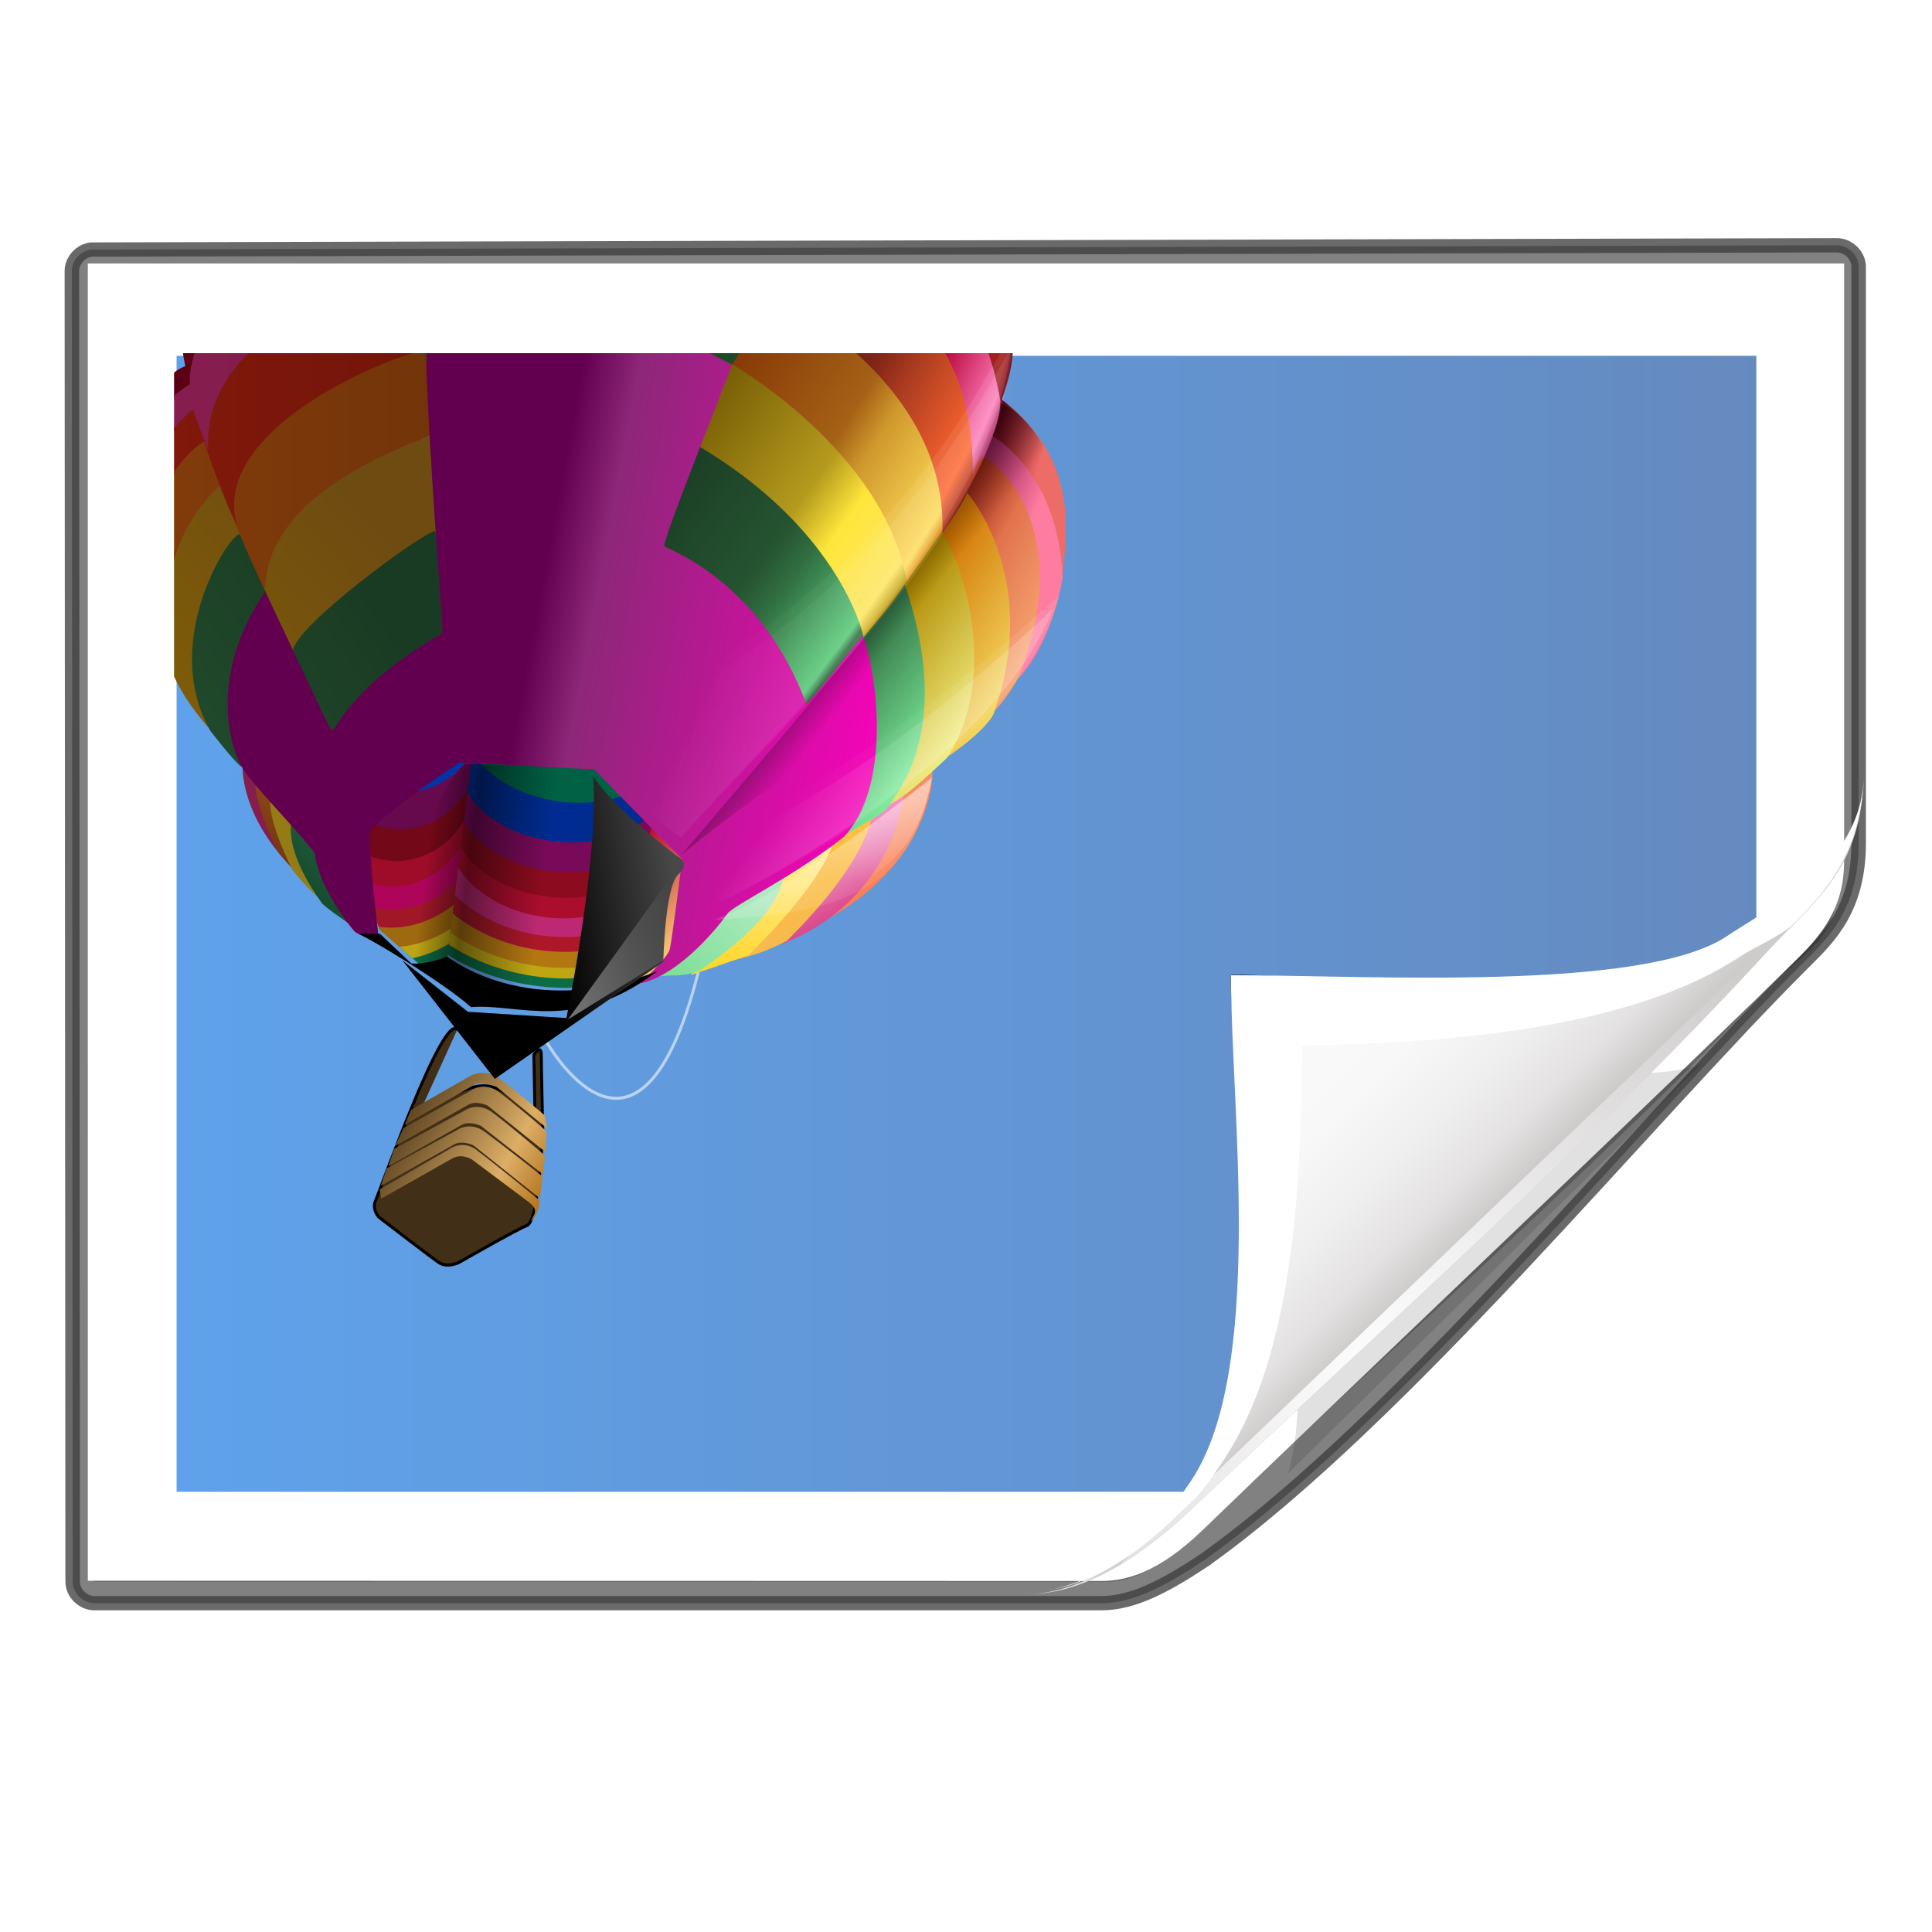 <?xml version="1.0" encoding="UTF-8" standalone="no"?>
<!-- Created with Inkscape (http://www.inkscape.org/) -->

<svg
   xmlns:dc="http://purl.org/dc/elements/1.1/"
   xmlns:cc="http://creativecommons.org/ns#"
   xmlns:rdf="http://www.w3.org/1999/02/22-rdf-syntax-ns#"
   xmlns:svg="http://www.w3.org/2000/svg"
   xmlns="http://www.w3.org/2000/svg"
   xmlns:xlink="http://www.w3.org/1999/xlink"
   xmlns:sodipodi="http://sodipodi.sourceforge.net/DTD/sodipodi-0.dtd"
   xmlns:inkscape="http://www.inkscape.org/namespaces/inkscape"
   width="128"
   height="128"
   id="svg2606"
   sodipodi:version="0.32"
   inkscape:version="0.48.0 r9654"
   version="1.0"
   sodipodi:docname="application-x-egon.svgz"
   inkscape:output_extension="org.inkscape.output.svgz.inkscape"
   inkscape:export-filename="/home/pinheiro/pics/oxygen-icons/scalable/mimetypes/small/22x22/application-x-egon.png"
   inkscape:export-xdpi="61.875"
   inkscape:export-ydpi="61.875">
  <defs
     id="defs2608">
    <linearGradient
       id="linearGradient4067">
      <stop
         style="stop-color:#5fa2eb;stop-opacity:1;"
         offset="0"
         id="stop4069" />
      <stop
         style="stop-color:#658abf;stop-opacity:1"
         offset="1"
         id="stop4071" />
    </linearGradient>
    <linearGradient
       id="linearGradient6131">
      <stop
         id="stop6133"
         offset="0"
         style="stop-color:#fcfcfc;stop-opacity:1" />
      <stop
         style="stop-color:#f8f8f8;stop-opacity:1"
         offset="0.523"
         id="stop6135" />
      <stop
         id="stop6141"
         offset="0.775"
         style="stop-color:#f0efef;stop-opacity:1;" />
      <stop
         id="stop6139"
         offset="0.901"
         style="stop-color:#e3e1e1;stop-opacity:1;" />
      <stop
         id="stop6137"
         offset="1"
         style="stop-color:#cecbcb;stop-opacity:1" />
    </linearGradient>
    <linearGradient
       inkscape:collect="always"
       xlink:href="#linearGradient6131"
       id="linearGradient3893"
       gradientUnits="userSpaceOnUse"
       gradientTransform="matrix(1.012,0,0,1.012,-0.896,-0.987)"
       x1="86.738"
       y1="93.621"
       x2="95.46"
       y2="102.344" />
    <radialGradient
       inkscape:collect="always"
       xlink:href="#linearGradient3913-5"
       id="radialGradient3919-5"
       cx="90.75"
       cy="110.253"
       fx="90.75"
       fy="110.253"
       r="18.75"
       gradientTransform="matrix(1.307,0,0,1.307,-27.836,-33.818)"
       gradientUnits="userSpaceOnUse" />
    <linearGradient
       inkscape:collect="always"
       id="linearGradient3913-5">
      <stop
         style="stop-color:#ffffff;stop-opacity:1;"
         offset="0"
         id="stop3915-4" />
      <stop
         style="stop-color:#ffffff;stop-opacity:0;"
         offset="1"
         id="stop3917-7" />
    </linearGradient>
    <clipPath
       clipPathUnits="userSpaceOnUse"
       id="clipPath3889-6">
      <path
         sodipodi:nodetypes="cscscssc"
         inkscape:connector-curvature="0"
         id="path3891-5"
         d="m 112,82.503 c 0,4.465 -2.797,6.41 -5.28,8.094 -5.109,3.465 -14.435,3.816 -20.216,3.897 -0.081,5.781 -0.338,15.014 -3.803,20.122 -1.684,2.482 -5.291,5.387 -8.201,5.387 2.318,0 4.743,-1.335 7.584,-4.085 9.142,-8.849 17.367,-16.135 25.673,-25.298 C 109.676,88.504 112,86.979 112,82.503 z"
         style="fill:url(#linearGradient3893);fill-opacity:1;stroke:none" />
    </clipPath>
    <filter
       color-interpolation-filters="sRGB"
       inkscape:collect="always"
       id="filter3909-6">
      <feGaussianBlur
         inkscape:collect="always"
         stdDeviation="0.43"
         id="feGaussianBlur3911-9" />
    </filter>
    <linearGradient
       inkscape:collect="always"
       xlink:href="#linearGradient3897-7"
       id="linearGradient3895-3"
       gradientUnits="userSpaceOnUse"
       gradientTransform="matrix(1.494,0,0,1.47,-43.245,-70.114)"
       x1="83.513"
       y1="90.397"
       x2="95.182"
       y2="102.066" />
    <linearGradient
       id="linearGradient3897-7">
      <stop
         style="stop-color:#fcfcfc;stop-opacity:1"
         offset="0"
         id="stop3899-4" />
      <stop
         id="stop3901-5"
         offset="0.523"
         style="stop-color:#f8f8f8;stop-opacity:1" />
      <stop
         style="stop-color:#f0efef;stop-opacity:1;"
         offset="0.723"
         id="stop3903-2" />
      <stop
         style="stop-color:#e3e1e1;stop-opacity:1;"
         offset="0.89"
         id="stop3905-5" />
      <stop
         style="stop-color:#cecbcb;stop-opacity:1"
         offset="1"
         id="stop3907-4" />
    </linearGradient>
    <clipPath
       clipPathUnits="userSpaceOnUse"
       id="clipPath6093-7">
      <path
         inkscape:connector-curvature="0"
         sodipodi:nodetypes="cccssccc"
         id="path6095-4"
         d="m 17,8 0.783,110 57.5,0 c 1.675,0 3.119,0.181 4.9,-1.6 C 88.981,107.602 99.94,96.548 107.199,89.224 109.64,86.761 110,84.753 110,82.5 L 110,8 z"
         style="fill:#ffffff;fill-opacity:1" />
    </clipPath>
    <filter
       color-interpolation-filters="sRGB"
       inkscape:collect="always"
       id="filter6118-4"
       x="-0.113"
       width="1.225"
       y="-0.121"
       height="1.241">
      <feGaussianBlur
         inkscape:collect="always"
         stdDeviation="2.386"
         id="feGaussianBlur6120-3" />
    </filter>
    <filter
       color-interpolation-filters="sRGB"
       inkscape:collect="always"
       id="filter6171-8"
       x="-0.479"
       width="1.957"
       y="-0.513"
       height="2.026">
      <feGaussianBlur
         inkscape:collect="always"
         stdDeviation="10.141"
         id="feGaussianBlur6173-8" />
    </filter>
    <linearGradient
       id="linearGradient4518-3">
      <stop
         style="stop-color:#eeecec;stop-opacity:1"
         offset="0"
         id="stop4520-1" />
      <stop
         id="stop5969-4"
         offset="0.4"
         style="stop-color:#f4f4f4;stop-opacity:1" />
      <stop
         style="stop-color:#f6f5f5;stop-opacity:1"
         offset="1"
         id="stop4522-9" />
    </linearGradient>
    <filter
       inkscape:collect="always"
       id="filter4111">
      <feGaussianBlur
         inkscape:collect="always"
         stdDeviation="1.562"
         id="feGaussianBlur4113" />
    </filter>
    <filter
       inkscape:collect="always"
       id="filter4123">
      <feGaussianBlur
         inkscape:collect="always"
         stdDeviation="2.028"
         id="feGaussianBlur4125" />
    </filter>
    <clipPath
       clipPathUnits="userSpaceOnUse"
       id="clipPath4759">
      <rect
         style="opacity:0.377;fill:#ffffff;fill-opacity:1;stroke:none"
         id="rect4761"
         width="72"
         height="53"
         x="12"
         y="25" />
    </clipPath>
    <filter
       color-interpolation-filters="sRGB"
       inkscape:collect="always"
       id="filter4753">
      <feGaussianBlur
         inkscape:collect="always"
         stdDeviation="0.631"
         id="feGaussianBlur4755" />
    </filter>
    <filter
       color-interpolation-filters="sRGB"
       inkscape:collect="always"
       id="filter5080">
      <feGaussianBlur
         inkscape:collect="always"
         stdDeviation="1.704"
         id="feGaussianBlur5082" />
    </filter>
    <linearGradient
       inkscape:collect="always"
       xlink:href="#linearGradient6001"
       id="linearGradient4675"
       gradientUnits="userSpaceOnUse"
       gradientTransform="matrix(0.41,0,0,0.433,-28.253,27.952)"
       x1="121.406"
       y1="177.056"
       x2="177.181"
       y2="177.056" />
    <linearGradient
       inkscape:collect="always"
       id="linearGradient6001">
      <stop
         style="stop-color:#000000;stop-opacity:1;"
         offset="0"
         id="stop6003" />
      <stop
         style="stop-color:#000000;stop-opacity:0;"
         offset="1"
         id="stop6005" />
    </linearGradient>
    <linearGradient
       id="linearGradient2823">
      <stop
         id="stop2825"
         offset="0"
         style="stop-color:#4d3719;stop-opacity:1;" />
      <stop
         id="stop2866"
         offset="0.7"
         style="stop-color:#ddae66;stop-opacity:1;" />
      <stop
         id="stop2827"
         offset="1"
         style="stop-color:#b2731c;stop-opacity:1;" />
    </linearGradient>
    <linearGradient
       id="linearGradient3450">
      <stop
         id="stop3452"
         offset="0"
         style="stop-color:#4d3719;stop-opacity:1;" />
      <stop
         id="stop3454"
         offset="0.7"
         style="stop-color:#ddae66;stop-opacity:1;" />
      <stop
         id="stop3456"
         offset="1"
         style="stop-color:#b2731c;stop-opacity:1;" />
    </linearGradient>
    <linearGradient
       id="linearGradient3459">
      <stop
         id="stop3461"
         offset="0"
         style="stop-color:#4d3719;stop-opacity:1;" />
      <stop
         id="stop3463"
         offset="0.7"
         style="stop-color:#ddae66;stop-opacity:1;" />
      <stop
         id="stop3465"
         offset="1"
         style="stop-color:#b2731c;stop-opacity:1;" />
    </linearGradient>
    <linearGradient
       id="linearGradient3468">
      <stop
         id="stop3470"
         offset="0"
         style="stop-color:#4d3719;stop-opacity:1;" />
      <stop
         id="stop3472"
         offset="0.7"
         style="stop-color:#ddae66;stop-opacity:1;" />
      <stop
         id="stop3474"
         offset="1"
         style="stop-color:#b2731c;stop-opacity:1;" />
    </linearGradient>
    <linearGradient
       id="linearGradient3477">
      <stop
         id="stop3479"
         offset="0"
         style="stop-color:#4d3719;stop-opacity:1;" />
      <stop
         id="stop3481"
         offset="0.7"
         style="stop-color:#ddae66;stop-opacity:1;" />
      <stop
         id="stop3483"
         offset="1"
         style="stop-color:#b2731c;stop-opacity:1;" />
    </linearGradient>
    <linearGradient
       id="linearGradient2713">
      <stop
         style="stop-color:#b20033;stop-opacity:1;"
         offset="0"
         id="stop2715" />
      <stop
         style="stop-color:#ffe77c;stop-opacity:1;"
         offset="1"
         id="stop2721" />
    </linearGradient>
    <linearGradient
       id="linearGradient2785">
      <stop
         id="stop2787"
         offset="0"
         style="stop-color:#000000;stop-opacity:0;" />
      <stop
         id="stop2793"
         offset="0.36"
         style="stop-color:#000000;stop-opacity:0.498;" />
      <stop
         id="stop2789"
         offset="1"
         style="stop-color:#000000;stop-opacity:0;" />
    </linearGradient>
    <linearGradient
       id="linearGradient2469">
      <stop
         style="stop-color:#f6754e;stop-opacity:1;"
         offset="0"
         id="stop2471" />
      <stop
         style="stop-color:#ffa879;stop-opacity:1;"
         offset="1"
         id="stop2473" />
    </linearGradient>
    <linearGradient
       id="linearGradient2463">
      <stop
         style="stop-color:#fda5cf;stop-opacity:1;"
         offset="0"
         id="stop2465" />
      <stop
         style="stop-color:#ce2c79;stop-opacity:1;"
         offset="1"
         id="stop2467" />
    </linearGradient>
    <linearGradient
       id="linearGradient2453">
      <stop
         style="stop-color:#f6b94e;stop-opacity:1;"
         offset="0"
         id="stop2455" />
      <stop
         style="stop-color:#ffc340;stop-opacity:1;"
         offset="1"
         id="stop2457" />
    </linearGradient>
    <linearGradient
       id="linearGradient2447">
      <stop
         style="stop-color:#ffd625;stop-opacity:1;"
         offset="0"
         id="stop2449" />
      <stop
         style="stop-color:#fff0ab;stop-opacity:1;"
         offset="1"
         id="stop2451" />
    </linearGradient>
    <linearGradient
       id="linearGradient2441">
      <stop
         style="stop-color:#b0e9c0;stop-opacity:1;"
         offset="0"
         id="stop2443" />
      <stop
         style="stop-color:#75df92;stop-opacity:1;"
         offset="1"
         id="stop2445" />
    </linearGradient>
    <linearGradient
       id="linearGradient4273">
      <stop
         style="stop-color:#590012;stop-opacity:1;"
         offset="0"
         id="stop4275" />
      <stop
         style="stop-color:#a3211f;stop-opacity:1;"
         offset="0.93"
         id="stop4466" />
      <stop
         style="stop-color:#650014;stop-opacity:1;"
         offset="0.94"
         id="stop4468" />
      <stop
         style="stop-color:#ee6c68;stop-opacity:1;"
         offset="1"
         id="stop4277" />
    </linearGradient>
    <linearGradient
       id="linearGradient4368">
      <stop
         style="stop-color:#8a1e51;stop-opacity:1;"
         offset="0"
         id="stop4370" />
      <stop
         style="stop-color:#7e1b4a;stop-opacity:1;"
         offset="1"
         id="stop4372" />
    </linearGradient>
    <linearGradient
       id="linearGradient4321">
      <stop
         style="stop-color:#b20033;stop-opacity:1;"
         offset="0"
         id="stop4323" />
      <stop
         style="stop-color:#ff7cba;stop-opacity:1;"
         offset="0.46"
         id="stop4337" />
      <stop
         style="stop-color:#9c225b;stop-opacity:1;"
         offset="0.55"
         id="stop4339" />
      <stop
         style="stop-color:#ff7ca1;stop-opacity:1;"
         offset="1"
         id="stop4325" />
    </linearGradient>
    <linearGradient
       id="linearGradient4382">
      <stop
         style="stop-color:#7e5c08;stop-opacity:1;"
         offset="0"
         id="stop4384" />
      <stop
         style="stop-color:#6e4b11;stop-opacity:1;"
         offset="1"
         id="stop4386" />
    </linearGradient>
    <linearGradient
       id="linearGradient4360">
      <stop
         style="stop-color:#83190b;stop-opacity:1;"
         offset="0"
         id="stop4362" />
      <stop
         style="stop-color:#721509;stop-opacity:1;"
         offset="1"
         id="stop4364" />
    </linearGradient>
    <linearGradient
       id="linearGradient4392">
      <stop
         style="stop-color:#214b2c;stop-opacity:1;"
         offset="0"
         id="stop4394" />
      <stop
         style="stop-color:#1a3b23;stop-opacity:1;"
         offset="1"
         id="stop4396" />
    </linearGradient>
    <linearGradient
       id="linearGradient4352">
      <stop
         style="stop-color:#833c0b;stop-opacity:1;"
         offset="0"
         id="stop4354" />
      <stop
         style="stop-color:#723409;stop-opacity:1;"
         offset="1"
         id="stop4356" />
    </linearGradient>
    <linearGradient
       id="linearGradient4402">
      <stop
         style="stop-color:#540d0d;stop-opacity:1;"
         offset="0"
         id="stop4404" />
      <stop
         style="stop-color:#7e2316;stop-opacity:1;"
         offset="0.35"
         id="stop4462" />
      <stop
         style="stop-color:#a93a1f;stop-opacity:1;"
         offset="0.43"
         id="stop4460" />
      <stop
         style="stop-color:#ff6731;stop-opacity:1;"
         offset="0.62"
         id="stop4410" />
      <stop
         style="stop-color:#9f2819;stop-opacity:1;"
         offset="0.66"
         id="stop4412" />
      <stop
         style="stop-color:#e1734d;stop-opacity:1;"
         offset="0.77"
         id="stop4436" />
      <stop
         style="stop-color:#ffb47c;stop-opacity:1;"
         offset="1"
         id="stop4406" />
    </linearGradient>
    <linearGradient
       id="linearGradient4440">
      <stop
         style="stop-color:#7c2b00;stop-opacity:1;"
         offset="0"
         id="stop4442" />
      <stop
         style="stop-color:#a56116;stop-opacity:1;"
         offset="0.353"
         id="stop4458" />
      <stop
         style="stop-color:#cf982c;stop-opacity:1;"
         offset="0.425"
         id="stop4456" />
      <stop
         style="stop-color:#ffdb59;stop-opacity:1;"
         offset="0.61"
         id="stop4452" />
      <stop
         style="stop-color:#d07100;stop-opacity:1;"
         offset="0.64"
         id="stop4448" />
      <stop
         style="stop-color:#fff77c;stop-opacity:1;"
         offset="1"
         id="stop4444" />
    </linearGradient>
    <linearGradient
       id="linearGradient4472">
      <stop
         style="stop-color:#6a5000;stop-opacity:1;"
         offset="0"
         id="stop4474" />
      <stop
         style="stop-color:#b49b1d;stop-opacity:1;"
         offset="0.365"
         id="stop4486" />
      <stop
         style="stop-color:#ffe63b;stop-opacity:1;"
         offset="0.47"
         id="stop4484" />
      <stop
         style="stop-color:#fde55f;stop-opacity:1;"
         offset="0.62"
         id="stop4480" />
      <stop
         style="stop-color:#af8800;stop-opacity:1;"
         offset="0.66"
         id="stop4482" />
      <stop
         style="stop-color:#fcff96;stop-opacity:1;"
         offset="1"
         id="stop4476" />
    </linearGradient>
    <linearGradient
       id="linearGradient4498">
      <stop
         style="stop-color:#1a3b23;stop-opacity:1;"
         offset="0"
         id="stop4500" />
      <stop
         style="stop-color:#255431;stop-opacity:1;"
         offset="0.34"
         id="stop4510" />
      <stop
         style="stop-color:#306d40;stop-opacity:1;"
         offset="0.42"
         id="stop4508" />
      <stop
         style="stop-color:#58c977;stop-opacity:1;"
         offset="0.62"
         id="stop4506" />
      <stop
         style="stop-color:#2f6a3f;stop-opacity:1;"
         offset="0.64"
         id="stop4504" />
      <stop
         style="stop-color:#86ffa7;stop-opacity:1;"
         offset="1"
         id="stop4502" />
    </linearGradient>
    <linearGradient
       id="linearGradient2307">
      <stop
         style="stop-color:#8a1e51;stop-opacity:1;"
         offset="0"
         id="stop2309" />
      <stop
         style="stop-color:#7e1b4a;stop-opacity:1;"
         offset="1"
         id="stop2311" />
    </linearGradient>
    <linearGradient
       id="linearGradient2330">
      <stop
         style="stop-color:#54250d;stop-opacity:1;"
         offset="0"
         id="stop2332" />
      <stop
         style="stop-color:#9f4f19;stop-opacity:1;"
         offset="1"
         id="stop2344" />
    </linearGradient>
    <linearGradient
       id="linearGradient2367">
      <stop
         style="stop-color:#957d16;stop-opacity:1;"
         offset="0"
         id="stop2369" />
      <stop
         style="stop-color:#927b16;stop-opacity:1;"
         offset="1"
         id="stop2371" />
    </linearGradient>
    <linearGradient
       id="linearGradient2373">
      <stop
         style="stop-color:#083e20;stop-opacity:1;"
         offset="0"
         id="stop2375" />
      <stop
         style="stop-color:#245e3e;stop-opacity:1;"
         offset="1"
         id="stop2377" />
    </linearGradient>
    <linearGradient
       id="linearGradient4516">
      <stop
         style="stop-color:#62004f;stop-opacity:1;"
         offset="0"
         id="stop4518" />
      <stop
         id="stop7294"
         offset="0.146"
         style="stop-color:#8d2778;stop-opacity:1;" />
      <stop
         style="stop-color:#ff00bf;stop-opacity:1;"
         offset="1"
         id="stop4520-5" />
    </linearGradient>
    <linearGradient
       inkscape:collect="always"
       id="linearGradient4255">
      <stop
         style="stop-color:#000000;stop-opacity:1;"
         offset="0"
         id="stop4257" />
      <stop
         style="stop-color:#000000;stop-opacity:0;"
         offset="1"
         id="stop4259" />
    </linearGradient>
    <linearGradient
       id="linearGradient4526">
      <stop
         style="stop-color:#ffffff;stop-opacity:0.699;"
         offset="0"
         id="stop4528" />
      <stop
         style="stop-color:#ffffff;stop-opacity:0;"
         offset="1"
         id="stop4530" />
    </linearGradient>
    <linearGradient
       id="linearGradient3689">
      <stop
         style="stop-color:#ffffff;stop-opacity:0.699;"
         offset="0"
         id="stop3691" />
      <stop
         style="stop-color:#ffffff;stop-opacity:0;"
         offset="1"
         id="stop3693" />
    </linearGradient>
    <linearGradient
       id="linearGradient3700">
      <stop
         style="stop-color:#ffffff;stop-opacity:0.699;"
         offset="0"
         id="stop3702" />
      <stop
         style="stop-color:#ffffff;stop-opacity:0;"
         offset="1"
         id="stop3704" />
    </linearGradient>
    <linearGradient
       id="linearGradient2797">
      <stop
         id="stop2799"
         offset="0"
         style="stop-color:#000000;stop-opacity:1;" />
      <stop
         id="stop2801"
         offset="1"
         style="stop-color:#484848;stop-opacity:1;" />
    </linearGradient>
    <linearGradient
       id="linearGradient3723">
      <stop
         style="stop-color:#ffffff;stop-opacity:0.699;"
         offset="0"
         id="stop3725" />
      <stop
         style="stop-color:#ffffff;stop-opacity:0;"
         offset="1"
         id="stop3727" />
    </linearGradient>
    <linearGradient
       id="linearGradient3734">
      <stop
         style="stop-color:#ffffff;stop-opacity:0.699;"
         offset="0"
         id="stop3736" />
      <stop
         style="stop-color:#ffffff;stop-opacity:0;"
         offset="1"
         id="stop3738" />
    </linearGradient>
    <linearGradient
       id="linearGradient3745">
      <stop
         style="stop-color:#ffffff;stop-opacity:0.699;"
         offset="0"
         id="stop3747" />
      <stop
         style="stop-color:#ffffff;stop-opacity:0;"
         offset="1"
         id="stop3749" />
    </linearGradient>
    <linearGradient
       id="linearGradient3756">
      <stop
         style="stop-color:#ffffff;stop-opacity:0.699;"
         offset="0"
         id="stop3758" />
      <stop
         style="stop-color:#ffffff;stop-opacity:0;"
         offset="1"
         id="stop3760" />
    </linearGradient>
    <clipPath
       clipPathUnits="userSpaceOnUse"
       id="clipPath4304">
      <path
         sodipodi:nodetypes="ccsssccscccc"
         inkscape:connector-curvature="0"
         id="path4307"
         d="M 12,26.5 C 12,26.16 12.235,26 12.5,26 L 117,26 c 0.822,0 1,0.179 1,1 l 0,35.113 c 0,0.053 0.023,0.81 0.031,1.5 -0.04,1.778 -0.754,3.132 -1.593,4.356 C 116.147,69.021 91.139,92.693 81.949,101.815 80.576,103.177 78.001,104 77.053,104 L 12.5,104 c -0.323,0 -0.5,-0.163 -0.5,-0.5 z"
         style="fill:url(#linearGradient4309);fill-opacity:1" />
    </clipPath>
    <linearGradient
       inkscape:collect="always"
       xlink:href="#linearGradient2823"
       id="linearGradient3746"
       gradientUnits="userSpaceOnUse"
       gradientTransform="scale(1.122,0.892)"
       x1="229.561"
       y1="692.338"
       x2="276.193"
       y2="715.247" />
    <linearGradient
       inkscape:collect="always"
       xlink:href="#linearGradient2823"
       id="linearGradient3748"
       gradientUnits="userSpaceOnUse"
       gradientTransform="scale(1.122,0.892)"
       x1="229.561"
       y1="692.338"
       x2="276.193"
       y2="715.247" />
    <linearGradient
       inkscape:collect="always"
       xlink:href="#linearGradient2823"
       id="linearGradient3750"
       gradientUnits="userSpaceOnUse"
       gradientTransform="scale(1.122,0.892)"
       x1="229.561"
       y1="692.338"
       x2="276.193"
       y2="715.247" />
    <linearGradient
       inkscape:collect="always"
       xlink:href="#linearGradient2823"
       id="linearGradient3752"
       gradientUnits="userSpaceOnUse"
       gradientTransform="scale(1.122,0.892)"
       x1="229.561"
       y1="692.338"
       x2="276.193"
       y2="715.247" />
    <linearGradient
       inkscape:collect="always"
       xlink:href="#linearGradient2823"
       id="linearGradient3754"
       gradientUnits="userSpaceOnUse"
       gradientTransform="scale(1.122,0.892)"
       x1="229.561"
       y1="692.338"
       x2="276.193"
       y2="715.247" />
    <linearGradient
       inkscape:collect="always"
       xlink:href="#linearGradient6001"
       id="linearGradient3757"
       gradientUnits="userSpaceOnUse"
       gradientTransform="matrix(0.41,0,0,0.433,-28.253,27.952)"
       x1="121.406"
       y1="177.056"
       x2="177.181"
       y2="177.056" />
    <linearGradient
       inkscape:collect="always"
       xlink:href="#linearGradient2713"
       id="linearGradient3759"
       gradientUnits="userSpaceOnUse"
       gradientTransform="scale(0.626,1.598)"
       x1="542.852"
       y1="330.59"
       x2="554.732"
       y2="359.371" />
    <linearGradient
       inkscape:collect="always"
       xlink:href="#linearGradient2785"
       id="linearGradient3761"
       gradientUnits="userSpaceOnUse"
       gradientTransform="matrix(0.454,0,0,0.489,57.577,-173.424)"
       x1="277.573"
       y1="521.611"
       x2="316.569"
       y2="527.435" />
    <linearGradient
       inkscape:collect="always"
       xlink:href="#linearGradient2469"
       id="linearGradient3763"
       gradientUnits="userSpaceOnUse"
       gradientTransform="matrix(0.853,0,0,1.173,-12.281,22.44)"
       x1="257.995"
       y1="431.381"
       x2="274.716"
       y2="420.003" />
    <linearGradient
       inkscape:collect="always"
       xlink:href="#linearGradient2463"
       id="linearGradient3765"
       gradientUnits="userSpaceOnUse"
       gradientTransform="scale(0.853,1.173)"
       x1="258.13"
       y1="442.669"
       x2="247.025"
       y2="456.033" />
    <linearGradient
       inkscape:collect="always"
       xlink:href="#linearGradient2453"
       id="linearGradient3767"
       gradientUnits="userSpaceOnUse"
       gradientTransform="scale(0.853,1.173)"
       x1="262.957"
       y1="463.824"
       x2="271.316"
       y2="446.717" />
    <linearGradient
       inkscape:collect="always"
       xlink:href="#linearGradient2447"
       id="linearGradient3769"
       gradientUnits="userSpaceOnUse"
       gradientTransform="scale(0.853,1.173)"
       x1="269.879"
       y1="468.316"
       x2="274.636"
       y2="450.72" />
    <linearGradient
       inkscape:collect="always"
       xlink:href="#linearGradient2441"
       id="linearGradient3771"
       gradientUnits="userSpaceOnUse"
       gradientTransform="scale(0.853,1.173)"
       x1="273.209"
       y1="455.331"
       x2="276.428"
       y2="474.11" />
    <linearGradient
       inkscape:collect="always"
       xlink:href="#linearGradient4273"
       id="linearGradient3773"
       gradientUnits="userSpaceOnUse"
       gradientTransform="matrix(0.812,0,0,0.273,55.779,-173.643)"
       x1="105.414"
       y1="673.699"
       x2="274.533"
       y2="691.371" />
    <linearGradient
       inkscape:collect="always"
       xlink:href="#linearGradient4368"
       id="linearGradient3775"
       gradientUnits="userSpaceOnUse"
       gradientTransform="matrix(0.441,0,0,0.503,55.779,-173.643)"
       x1="185.727"
       y1="378.454"
       x2="266.983"
       y2="378.454" />
    <linearGradient
       inkscape:collect="always"
       xlink:href="#linearGradient4321"
       id="linearGradient3777"
       gradientUnits="userSpaceOnUse"
       gradientTransform="matrix(0.311,0,0,0.714,55.779,-173.643)"
       x1="683.1"
       y1="231.876"
       x2="720.634"
       y2="271.915" />
    <linearGradient
       inkscape:collect="always"
       xlink:href="#linearGradient4382"
       id="linearGradient3779"
       gradientUnits="userSpaceOnUse"
       gradientTransform="matrix(0.485,0,0,0.458,55.827,-173.616)"
       x1="185.365"
       y1="498.744"
       x2="246.535"
       y2="442.276" />
    <linearGradient
       inkscape:collect="always"
       xlink:href="#linearGradient4360"
       id="linearGradient3781"
       gradientUnits="userSpaceOnUse"
       gradientTransform="matrix(0.466,0,0,0.476,55.779,-173.643)"
       x1="177.64"
       y1="411.452"
       x2="275.485"
       y2="411.452" />
    <linearGradient
       inkscape:collect="always"
       xlink:href="#linearGradient4392"
       id="linearGradient3783"
       gradientUnits="userSpaceOnUse"
       gradientTransform="matrix(0.534,0,0,0.415,55.827,-173.616)"
       x1="170.544"
       y1="569.892"
       x2="233.747"
       y2="533.101" />
    <linearGradient
       inkscape:collect="always"
       xlink:href="#linearGradient4352"
       id="linearGradient3785"
       gradientUnits="userSpaceOnUse"
       gradientTransform="matrix(0.477,0,0,0.466,55.779,-173.643)"
       x1="178.402"
       y1="433.927"
       x2="274.363"
       y2="433.927" />
    <linearGradient
       inkscape:collect="always"
       xlink:href="#linearGradient4402"
       id="linearGradient3787"
       gradientUnits="userSpaceOnUse"
       gradientTransform="matrix(0.4,0,0,0.554,55.741,-173.714)"
       x1="438.624"
       y1="302.29"
       x2="560.685"
       y2="400.819" />
    <linearGradient
       inkscape:collect="always"
       xlink:href="#linearGradient4440"
       id="linearGradient3789"
       gradientUnits="userSpaceOnUse"
       gradientTransform="matrix(0.396,0,0,0.561,55.961,-173.47)"
       x1="426.255"
       y1="315.437"
       x2="542.826"
       y2="426.811" />
    <linearGradient
       inkscape:collect="always"
       xlink:href="#linearGradient4472"
       id="linearGradient3791"
       gradientUnits="userSpaceOnUse"
       gradientTransform="matrix(0.41,0,0,0.541,55.779,-173.643)"
       x1="407.202"
       y1="340.132"
       x2="509.365"
       y2="443.406" />
    <linearGradient
       inkscape:collect="always"
       xlink:href="#linearGradient4498"
       id="linearGradient3793"
       gradientUnits="userSpaceOnUse"
       gradientTransform="matrix(0.402,0,0,0.552,55.779,-173.643)"
       x1="410.687"
       y1="351.945"
       x2="496.011"
       y2="446.425" />
    <linearGradient
       inkscape:collect="always"
       xlink:href="#linearGradient2307"
       id="linearGradient3795"
       gradientUnits="userSpaceOnUse"
       gradientTransform="scale(0.853,1.173)"
       x1="249.71"
       y1="470.676"
       x2="285.551"
       y2="455.346" />
    <linearGradient
       inkscape:collect="always"
       xlink:href="#linearGradient2330"
       id="linearGradient3797"
       gradientUnits="userSpaceOnUse"
       gradientTransform="matrix(0.853,0,0,1.173,-4.611,-5.495)"
       x1="249.71"
       y1="470.676"
       x2="268.705"
       y2="444.599" />
    <linearGradient
       inkscape:collect="always"
       xlink:href="#linearGradient2367"
       id="linearGradient3799"
       gradientUnits="userSpaceOnUse"
       gradientTransform="scale(0.853,1.173)"
       x1="249.71"
       y1="470.676"
       x2="268.705"
       y2="444.599" />
    <linearGradient
       inkscape:collect="always"
       xlink:href="#linearGradient2373"
       id="linearGradient3801"
       gradientUnits="userSpaceOnUse"
       gradientTransform="matrix(0.853,0,0,1.173,-0.505,0.253)"
       x1="249.71"
       y1="470.676"
       x2="268.705"
       y2="444.599" />
    <linearGradient
       inkscape:collect="always"
       xlink:href="#linearGradient4516"
       id="linearGradient3803"
       gradientUnits="userSpaceOnUse"
       gradientTransform="matrix(0.48,0,0,0.462,55.779,-173.643)"
       x1="299.428"
       y1="480.611"
       x2="419.731"
       y2="503.821" />
    <linearGradient
       inkscape:collect="always"
       xlink:href="#linearGradient4255"
       id="linearGradient3805"
       gradientUnits="userSpaceOnUse"
       gradientTransform="matrix(0.448,0,0,0.496,55.779,-173.643)"
       x1="390.908"
       y1="442.951"
       x2="419.73"
       y2="470.119" />
    <linearGradient
       inkscape:collect="always"
       xlink:href="#linearGradient4526"
       id="linearGradient3807"
       gradientUnits="userSpaceOnUse"
       gradientTransform="matrix(0.545,0,0,0.407,55.779,-173.643)"
       x1="388.855"
       y1="581.208"
       x2="355.657"
       y2="561.592" />
    <linearGradient
       inkscape:collect="always"
       xlink:href="#linearGradient4526"
       id="linearGradient3809"
       gradientUnits="userSpaceOnUse"
       gradientTransform="matrix(0.545,0,0,0.407,55.779,-173.643)"
       x1="391.996"
       y1="490.368"
       x2="343.765"
       y2="472.658" />
    <linearGradient
       inkscape:collect="always"
       xlink:href="#linearGradient4526"
       id="linearGradient3811"
       gradientUnits="userSpaceOnUse"
       gradientTransform="matrix(0.617,0,0,0.36,55.779,-173.643)"
       x1="306.288"
       y1="672.462"
       x2="333.499"
       y2="707.75" />
    <linearGradient
       inkscape:collect="always"
       xlink:href="#linearGradient2797"
       id="linearGradient3813"
       gradientUnits="userSpaceOnUse"
       gradientTransform="matrix(0.47,0,0,0.472,55.779,-173.643)"
       x1="313.857"
       y1="561.112"
       x2="355.786"
       y2="553.297" />
    <linearGradient
       inkscape:collect="always"
       xlink:href="#linearGradient4526"
       id="linearGradient3815"
       gradientUnits="userSpaceOnUse"
       gradientTransform="matrix(0.415,0,0,0.535,55.779,-173.643)"
       x1="336.976"
       y1="514.064"
       x2="402.901"
       y2="491.134" />
    <linearGradient
       inkscape:collect="always"
       xlink:href="#linearGradient4526"
       id="linearGradient3817"
       gradientUnits="userSpaceOnUse"
       gradientTransform="matrix(0.545,0,0,0.407,55.779,-173.643)"
       x1="391.996"
       y1="490.368"
       x2="343.765"
       y2="472.658" />
    <linearGradient
       inkscape:collect="always"
       xlink:href="#linearGradient4526"
       id="linearGradient3819"
       gradientUnits="userSpaceOnUse"
       gradientTransform="matrix(0.545,0,0,0.407,55.779,-173.643)"
       x1="388.855"
       y1="581.208"
       x2="355.657"
       y2="561.592" />
    <linearGradient
       inkscape:collect="always"
       xlink:href="#linearGradient4526"
       id="linearGradient3821"
       gradientUnits="userSpaceOnUse"
       gradientTransform="matrix(0.617,0,0,0.36,55.779,-173.643)"
       x1="322.535"
       y1="671.365"
       x2="305.546"
       y2="703.106" />
    <linearGradient
       inkscape:collect="always"
       xlink:href="#linearGradient4067"
       id="linearGradient4073"
       x1="8"
       y1="178"
       x2="120"
       y2="178"
       gradientUnits="userSpaceOnUse"
       gradientTransform="matrix(0.948,0,0,0.896,4.114,-98.288)" />
  </defs>
  <sodipodi:namedview
     id="base"
     pagecolor="#ffffff"
     bordercolor="#666666"
     borderopacity="1.0"
     inkscape:pageopacity="0.0"
     inkscape:pageshadow="2"
     inkscape:zoom="2.0000001"
     inkscape:cx="115.3042"
     inkscape:cy="31.09855"
     inkscape:document-units="px"
     inkscape:current-layer="layer1"
     width="128px"
     height="128px"
     showgrid="true"
     inkscape:grid-points="true"
     showguides="true"
     inkscape:guide-bbox="true"
     inkscape:window-width="1224"
     inkscape:window-height="757"
     inkscape:window-x="0"
     inkscape:window-y="383"
     inkscape:snap-global="true"
     inkscape:window-maximized="0"
     inkscape:snap-page="true"
     inkscape:snap-bbox="true">
    <inkscape:grid
       id="GridFromPre046Settings"
       type="xygrid"
       originx="0px"
       originy="0px"
       spacingx="5.818px"
       spacingy="5.818px"
       color="#0000ff"
       empcolor="#0000ff"
       opacity="0.2"
       empopacity="0.4"
       empspacing="2"
       visible="true"
       enabled="true"
       snapvisiblegridlinesonly="true" />
    <sodipodi:guide
       orientation="1,0"
       position="-68,29.326"
       id="guide4564" />
    <sodipodi:guide
       orientation="1,0"
       position="-121.622,135.057"
       id="guide3859" />
    <sodipodi:guide
       orientation="0,1"
       position="38.582,-74.688"
       id="guide4360" />
  </sodipodi:namedview>
  <g
     inkscape:label="Livello 1"
     inkscape:groupmode="layer"
     id="layer1">
    <path
       style="opacity:0.456;fill:#000000;fill-opacity:1;filter:url(#filter4123)"
       d="m 4,16 0,92 69.851,0 c 2.116,0 4.529,-1.772 7,-4.25 0.712,-0.714 1.441,-1.394 2.156,-2.094 0.416,-0.406 0.832,-0.814 1.25,-1.219 7.774,-7.41 26.983,-25.223 34.219,-33.2 0.421,-0.421 0.812,-0.811 1.156,-1.188 1.464,-1.498 4.098,-2.838 4.33,-5.862 L 124,59.456 124,16 z"
       id="path5990"
       inkscape:connector-curvature="0"
       sodipodi:nodetypes="ccsssccccccc"
       transform="matrix(0.962,0,0,0.947,2.409,2.519)" />
    <path
       transform="matrix(0.962,0,0,0.947,2.409,2.519)"
       style="fill:#000000;fill-opacity:0.847;stroke:#000000;stroke-opacity:1;filter:url(#filter4111);opacity:0.765"
       d="m 3.791,14.798 c -0.733,0.074 -1.35,0.763 -1.344,1.5 L 2.5,108 c -0.003,0.786 0.714,1.503 1.5,1.5 l 69.344,0 c 2.176,0 4.397,-1.182 7.219,-3.094 0.011,-0.01 0.021,-0.021 0.031,-0.031 13.467,-9.809 30.084,-30.542 41.219,-41.812 1.698,-1.698 3.688,-3.727 3.688,-8.25 L 125.5,16 c 0.003,-0.786 -0.714,-1.503 -1.5,-1.5 L 3.947,14.798 c -0.052,-0.003 -0.104,-0.003 -0.156,0 z"
       id="path4061"
       inkscape:connector-curvature="0"
       sodipodi:nodetypes="ccccscccscccc" />
    <path
       style="fill:#ffffff;fill-opacity:1"
       d="m 5.818,17.456 0,87.272 67.159,0.018 c 1.612,0 3.767,-0.534 6.737,-3.408 8.536,-8.259 32.593,-31.095 39.578,-38.028 2.349,-2.331 2.888,-4.232 2.888,-6.365 l 0,-39.489 z"
       id="path34"
       sodipodi:nodetypes="cccssccc"
       inkscape:connector-curvature="0" />
    <path
       style="fill:url(#linearGradient4073);fill-opacity:1;stroke:none"
       d="m 11.699,23.571 104.663,0 0,40.065 -36.488,35.201 -68.175,0 z"
       id="rect4057"
       inkscape:connector-curvature="0"
       sodipodi:nodetypes="cccccc" />
    <path
       style="fill:#000000"
       d=""
       id="path2197" />
    <g
       id="g3675"
       transform="matrix(1.164,0,0,1.164,2.211,-7.64)">
      <g
         transform="matrix(1.055,0,0,1.057,-4.657,0.236)"
         clip-path="url(#clipPath4759)"
         style="filter:url(#filter4753)"
         id="g4677">
        <path
           inkscape:connector-curvature="0"
           style="fill:none;stroke:#000000;stroke-width:0.436px;stroke-linecap:butt;stroke-linejoin:miter;stroke-opacity:1;filter:url(#filter5080)"
           d="m 187.223,104.206 c 0,0 0,-1.974 0,0 z"
           id="path4180"
           transform="matrix(0.358,0,0,0.383,-40.291,22.491)" />
        <path
           inkscape:connector-curvature="0"
           style="fill:#422f17;fill-opacity:1;fill-rule:evenodd;stroke:#000000;stroke-width:0.436px;stroke-linecap:butt;stroke-linejoin:miter;stroke-opacity:1;filter:url(#filter5080)"
           d="m 183.201,113.075 c 10.171,-4.972 10.43,-4.547 17.263,0.618 l -0.169,-8.478 c 0.056,-0.11 1.123,-1.535 1.123,0 0,1.535 0.225,10.525 0.225,10.525 0,0 -0.506,12.444 -2.303,13.431 -1.348,0.439 -10.28,5.208 -10.28,5.208 0,0 -1.798,0.877 -3.146,0 -1.348,-0.877 -8.988,-6.359 -8.988,-6.359 0,0 -1.123,-1.096 -0.449,-2.412 0.674,-1.316 10.066,-26.285 12.29,-23.959"
           id="path4182"
           sodipodi:nodetypes="ccccccccccz"
           transform="matrix(0.358,0,0,0.383,-40.291,22.491)" />
        <g
           id="g4184"
           style="fill:url(#linearGradient3757);fill-opacity:1;filter:url(#filter5080)"
           transform="matrix(0.171,0,0,0.178,-20.22,-44.186)">
          <path
             inkscape:connector-curvature="0"
             style="fill:url(#linearGradient3746);fill-rule:evenodd;stroke:none"
             d="m 263.195,617.631 18.85,-10.368 c 0,0 4.477,-2.356 9.189,0.943 4.713,3.299 14.138,11.074 14.138,11.074 l 0.825,4.006 -16.112,-12.695 c -1,-0.167 -3.701,-1.649 -6.626,-0.735 -2.592,1.414 -22.258,12.322 -22.258,12.322 l 1.994,-4.546 z"
             id="path4186"
             sodipodi:nodetypes="ccccccccc" />
          <path
             inkscape:connector-curvature="0"
             style="fill:url(#linearGradient3748);fill-rule:evenodd;stroke:none"
             d="m 260.85,623.114 21.316,-11.379 c 0,0 4.006,-2.828 8.718,0.471 4.713,3.299 16.023,12.488 15.08,12.017 l -0.264,6.213 -18.35,-14.109 c 0,0 -3.534,-1.649 -6.126,-0.236 -2.592,1.414 -23.091,12.488 -23.091,12.488 l 2.718,-5.465 z"
             id="path4188"
             sodipodi:nodetypes="ccccccccc" />
          <path
             inkscape:connector-curvature="0"
             style="fill:url(#linearGradient3750);fill-rule:evenodd;stroke:none"
             d="m 257.896,629.407 22.149,-11.546 c 0,0 4.006,-2.828 8.718,0.471 4.713,3.299 17.595,13.666 16.652,13.195 l -0.491,5.693 -19.695,-14.767 c 0,0 -3.534,-1.649 -6.126,-0.236 -2.592,1.414 -23.091,12.488 -23.091,12.488 l 1.885,-5.299 z"
             id="path4190"
             sodipodi:nodetypes="ccccccccc" />
          <path
             inkscape:connector-curvature="0"
             style="fill:url(#linearGradient3752);fill-rule:evenodd;stroke:none"
             d="m 255.54,635.298 22.149,-11.546 c 0,0 4.006,-2.828 8.718,0.471 4.713,3.299 19.273,14.158 18.33,13.687 l -0.894,6.457 -20.971,-16.023 c 0,0 -3.534,-1.649 -6.126,-0.236 -2.592,1.414 -23.091,12.488 -23.091,12.488 l 1.885,-5.299 z"
             id="path4192"
             sodipodi:nodetypes="ccccccccc" />
          <path
             inkscape:connector-curvature="0"
             style="fill:url(#linearGradient3754);fill-rule:evenodd;stroke:none"
             d="m 253.298,641.665 22.149,-12.253 c 0,0 4.477,-3.189 9.189,0.943 4.713,3.299 19.086,14.609 19.086,14.609 0.079,2.356 -1.021,4.83 -2.592,6.362 0.314,-1.806 2.985,-2.906 -0.707,-5.773 l -18.103,-12.98 c -1,-0.5 -3.534,-1.649 -6.126,-0.236 -2.592,1.414 -22.424,12.155 -22.424,12.155 l -0.471,-2.828 z"
             id="path4194"
             sodipodi:nodetypes="cccccccccc" />
        </g>
        <path
           inkscape:connector-curvature="0"
           style="fill:none;stroke:#ffffff;stroke-width:0.436px;stroke-linecap:butt;stroke-linejoin:miter;stroke-opacity:0.559;filter:url(#filter5080)"
           d="m 202.055,103.144 c 0,0 13.981,23.723 23.037,-9.613"
           id="path4196"
           sodipodi:nodetypes="cc"
           transform="matrix(0.358,0,0,0.383,-40.291,22.491)" />
        <g
           style="filter:url(#filter5080)"
           id="g4198"
           transform="matrix(0.171,0,0,0.178,-20.315,-44.068)">
          <path
             inkscape:connector-curvature="0"
             style="fill:url(#linearGradient3759);fill-opacity:1;fill-rule:evenodd;stroke:none"
             d="m 338.224,521.2 c 0,0 38.987,43.986 -4.998,56.982 -3.332,1 4.998,-56.982 4.998,-56.982 z"
             id="path4200"
             sodipodi:nodetypes="ccc" />
          <path
             inkscape:connector-curvature="0"
             style="fill:#0b6c46;fill-opacity:1;fill-rule:evenodd;stroke:none"
             d="m 275.075,560.946 0.142,9.054 c 8.061,4.86 17.887,8.296 28.749,9.552 10.854,1.255 21.218,0.148 30.171,-2.738 l -0.142,-9.054 c -8.057,-4.853 -49.962,-9.706 -58.92,-6.814 z"
             id="path4202"
             sodipodi:nodetypes="cccccc" />
          <path
             inkscape:connector-curvature="0"
             style="fill:#bea613;fill-opacity:1;fill-rule:evenodd;stroke:none"
             d="m 275.68,559.474 -0.104,7.423 c 7.932,5.022 17.794,8.571 28.717,9.834 10.908,1.262 21.34,0.07 30.201,-3 l 0.109,-7.464 c -7.926,-5.011 -50.053,-9.874 -58.922,-6.794 z"
             id="path4204"
             sodipodi:nodetypes="cccccc" />
          <path
             inkscape:connector-curvature="0"
             style="fill:#b37711;fill-opacity:1;fill-rule:evenodd;stroke:none"
             d="m 276.883,547.603 -0.878,15.588 c 7.773,5.29 17.58,9.098 28.654,10.378 11.065,1.28 21.495,-0.193 30.266,-3.564 l 0.878,-15.588 c -7.77,-5.283 -50.145,-10.19 -58.92,-6.814 z"
             id="path4206"
             sodipodi:nodetypes="cccccc" />
          <path
             inkscape:connector-curvature="0"
             style="fill:#ac182a;fill-opacity:1;fill-rule:evenodd;stroke:none"
             d="m 277.508,547.181 -0.829,10.187 c 7.327,5.827 17.207,10.075 28.537,11.386 11.327,1.31 21.92,-0.573 30.383,-4.571 l 0.829,-10.187 c -7.326,-5.824 -50.456,-10.815 -58.92,-6.814 z"
             id="path4208"
             sodipodi:nodetypes="cccccc" />
          <path
             inkscape:connector-curvature="0"
             style="fill:#be2873;fill-opacity:1;fill-rule:evenodd;stroke:none"
             d="m 278.815,540.62 -1.48,11.066 c 6.72,6.475 16.714,11.264 28.395,12.615 11.658,1.348 22.504,-1.009 30.52,-5.76 l 1.489,-11.146 c -6.72,-6.455 -50.904,-11.545 -58.924,-6.774 z"
             id="path4210"
             sodipodi:nodetypes="cccccc" />
          <path
             inkscape:connector-curvature="0"
             style="fill:#ab0d2d;fill-opacity:1;fill-rule:evenodd;stroke:none"
             d="m 279.472,530.468 -1.163,12.796 c 5.129,7.869 15.461,13.998 28.066,15.455 12.595,1.457 24.058,-2.141 30.851,-8.621 l 1.167,-12.837 c -5.134,-7.86 -52.132,-13.285 -58.922,-6.794 z"
             id="path4212"
             sodipodi:nodetypes="cccccc" />
          <path
             inkscape:connector-curvature="0"
             style="fill:#8d0b1e;fill-opacity:1;fill-rule:evenodd;stroke:none"
             d="m 280.989,520.095 -1.934,16.722 c 4.194,7.807 14.871,14.154 28.041,15.677 13.145,1.52 24.997,-2.202 30.874,-8.822 l 1.943,-16.803 c -4.211,-7.787 -53.059,-13.418 -58.924,-6.774 z"
             id="path4214"
             sodipodi:nodetypes="cccccc" />
          <path
             inkscape:connector-curvature="0"
             style="fill:#790a59;fill-opacity:1;fill-rule:evenodd;stroke:none"
             d="m 281.884,512.358 -1.934,16.722 c 4.194,7.807 14.871,14.154 28.041,15.677 13.145,1.52 24.997,-2.202 30.874,-8.822 l 1.943,-16.803 c -4.211,-7.787 -53.059,-13.418 -58.924,-6.774 z"
             id="path4216"
             sodipodi:nodetypes="cccccc" />
          <path
             inkscape:connector-curvature="0"
             style="fill:#002c91;fill-opacity:1;fill-rule:evenodd;stroke:none"
             d="m 282.928,503.332 -1.934,16.722 c 4.194,7.807 14.871,14.154 28.041,15.677 13.145,1.52 24.997,-2.202 30.874,-8.822 l 1.943,-16.803 c -4.211,-7.787 -53.059,-13.418 -58.924,-6.774 z"
             id="path4218"
             sodipodi:nodetypes="cccccc" />
          <path
             inkscape:connector-curvature="0"
             style="fill:#0b6c46;fill-opacity:1;fill-rule:evenodd;stroke:none"
             d="m 248.406,547.75 5.5,14.781 13.438,11.156 c 2.772,-0.812 5.474,-1.831 8.031,-3.219 l 1.812,-15.344 c -3.655,-3.473 -17.157,-6.455 -28.781,-7.375 z"
             id="path4220" />
          <path
             inkscape:connector-curvature="0"
             style="fill:#bea613;fill-opacity:1;fill-rule:evenodd;stroke:none"
             d="m 247.062,544.125 6.844,18.406 10.312,8.562 c 4.09,-0.831 7.991,-2.335 11.625,-4.438 L 277.438,551.75 c -3.754,-3.762 -18.393,-6.91 -30.375,-7.625 z"
             id="path4222" />
          <path
             inkscape:connector-curvature="0"
             style="fill:#9f690f;fill-opacity:1;fill-rule:evenodd;stroke:none"
             d="m 247.5,545.312 6.406,17.219 6.188,5.125 c 5.825,-0.535 11.378,-2.474 16.344,-5.625 l 0.812,-8.875 c -3.601,-3.912 -17.858,-7.105 -29.75,-7.844 z"
             id="path4224" />
          <path
             inkscape:connector-curvature="0"
             style="fill:#a01728;fill-opacity:1;fill-rule:evenodd;stroke:none"
             d="m 242.344,533.094 c -4.189,0.207 -7.559,0.934 -9.281,2.25 l -0.25,2.25 10.438,-3.719 10.312,27.719 c 8.671,1.083 16.975,-1.582 23.781,-6.781 L 278.75,541.531 c -4.018,-5.191 -23.84,-9.06 -36.406,-8.438 z"
             id="path4226" />
          <path
             inkscape:connector-curvature="0"
             style="fill:#ae055a;fill-opacity:1;fill-rule:evenodd;stroke:none"
             d="m 233.9,527.519 -1.373,14.045 c 4.84,7.749 12.355,13.289 21.415,14.516 9.042,1.224 17.691,-2.1 24.28,-8.277 l 1.385,-14.145 c -4.841,-7.724 -39.114,-12.339 -45.707,-6.139 z"
             id="path4228"
             sodipodi:nodetypes="cccccc" />
          <path
             inkscape:connector-curvature="0"
             style="fill:#9e0c2a;fill-opacity:1;fill-rule:evenodd;stroke:none"
             d="m 235.322,518.439 -1.481,12.679 c 3.503,9.532 11.195,16.715 20.972,18.039 9.769,1.323 18.983,-3.558 24.726,-11.826 l 1.488,-12.729 c -3.508,-9.52 -39.962,-14.444 -45.704,-6.164 z"
             id="path4230"
             sodipodi:nodetypes="cccccc" />
          <path
             inkscape:connector-curvature="0"
             style="fill:#720818;fill-opacity:1;fill-rule:evenodd;stroke:none"
             d="m 237.453,502.377 -2.607,20.743 c 2.775,9.491 10.722,16.931 20.937,18.314 10.196,1.381 19.722,-3.67 24.758,-12.076 l 2.62,-20.843 c -2.789,-9.465 -40.679,-14.573 -45.707,-6.139 z"
             id="path4232"
             sodipodi:nodetypes="cccccc" />
          <path
             inkscape:connector-curvature="0"
             style="fill:#67094d;fill-opacity:1;fill-rule:evenodd;stroke:none"
             d="m 238.66,492.781 -2.607,20.743 c 2.775,9.491 10.722,16.931 20.937,18.314 10.196,1.381 19.722,-3.67 24.757,-12.076 l 2.62,-20.843 c -2.789,-9.465 -40.679,-14.573 -45.707,-6.139 z"
             id="path4234"
             sodipodi:nodetypes="cccccc" />
          <path
             inkscape:connector-curvature="0"
             style="fill:#0035a8;fill-opacity:1;fill-rule:evenodd;stroke:none"
             d="m 240.067,481.584 -2.607,20.743 c 2.775,9.491 10.722,16.931 20.937,18.314 10.196,1.381 19.722,-3.67 24.757,-12.076 l 2.62,-20.843 c -2.789,-9.465 -40.679,-14.573 -45.707,-6.139 z"
             id="path4236"
             sodipodi:nodetypes="cccccc" />
          <path
             inkscape:connector-curvature="0"
             style="fill:#00a867;fill-opacity:1;fill-rule:evenodd;stroke:none"
             d="m 240.871,475.187 -2.607,20.743 c 2.775,9.491 10.056,14.932 20.271,16.315 10.196,1.381 20.388,-1.671 25.424,-10.076 l 2.62,-20.843 c -2.789,-9.465 -40.679,-14.573 -45.707,-6.139 z"
             id="path4238"
             sodipodi:nodetypes="cccccc" />
          <path
             inkscape:connector-curvature="0"
             style="fill:#006145;fill-opacity:1;fill-rule:evenodd;stroke:none"
             d="m 284.928,491.332 -1.934,16.722 c 4.194,7.807 14.871,14.154 28.041,15.677 13.145,1.52 24.997,-2.202 30.874,-8.822 l 1.943,-16.803 c -4.211,-7.787 -53.059,-13.418 -58.924,-6.774 z"
             id="path4240"
             sodipodi:nodetypes="cccccc" />
        </g>
        <path
           inkscape:connector-curvature="0"
           style="fill:url(#linearGradient3761);fill-opacity:1;fill-rule:evenodd;stroke:none;filter:url(#filter5080)"
           d="m 190.031,64.298 c 0,0 -7.302,4.934 -9.662,25.875 4.606,5.592 30.782,7.346 30.782,7.346 0,0 -5.73,-23.682 -2.247,-32.782"
           id="path4242"
           sodipodi:nodetypes="cccc"
           transform="matrix(0.358,0,0,0.383,-40.291,22.491)" />
        <g
           style="filter:url(#filter5080)"
           id="g4244"
           transform="matrix(-0.277,-0.154,-0.125,0.341,173.754,-93.368)">
          <path
             inkscape:connector-curvature="0"
             style="fill:url(#linearGradient3763);fill-opacity:1;fill-rule:evenodd;stroke:none"
             d="m 207.758,506.508 c -1.357,1.632 -5.092,14.3 10.05,29.604 -7.81,-15.098 -7.556,-20.757 -5.031,-22.272 -1.515,-1.263 -0.978,-9.1 -5.019,-7.332 z"
             id="path4246"
             sodipodi:nodetypes="cccc" />
          <path
             inkscape:connector-curvature="0"
             style="fill:url(#linearGradient3765);fill-opacity:1;fill-rule:evenodd;stroke:none"
             d="m 210.951,511.508 c 0,0 -5.419,14.68 10.863,29.178 -7.81,-15.098 -7.157,-19.917 -4.631,-21.432 -1.515,-1.263 -2.191,-9.514 -6.232,-7.746 z"
             id="path4248"
             sodipodi:nodetypes="cccc" />
          <path
             inkscape:connector-curvature="0"
             style="fill:url(#linearGradient3767);fill-opacity:1;fill-rule:evenodd;stroke:none"
             d="m 215.639,514.693 c -1.373,1.591 -3.26,8.004 5.391,25.09 3.396,3.554 4.78,4.436 7.376,6.347 -2.525,-5.556 -3.219,-14.684 -3.219,-14.684 0,-10e-6 -2.878,-9.778 -9.548,-16.753 z"
             id="path4250"
             sodipodi:nodetypes="ccccc" />
          <path
             inkscape:connector-curvature="0"
             style="fill:url(#linearGradient3769);fill-opacity:1;fill-rule:evenodd;stroke:none"
             d="m 220.25,520.188 c -1.373,1.591 -2.557,7.133 6.094,24.219 0.387,0.22 0.816,0.804 8.232,6.864 -2.525,-5.556 -4.778,-14.331 -4.778,-14.331 0,-10e-6 -2.878,-9.778 -9.548,-16.753 z"
             id="path4252"
             sodipodi:nodetypes="ccccc" />
          <path
             inkscape:connector-curvature="0"
             style="fill:url(#linearGradient3771);fill-opacity:1;fill-rule:evenodd;stroke:none"
             d="m 226.432,527.878 c -1.233,3.656 -4.03,7.52 6.976,22.205 2.99,2.605 4.342,2.231 8.092,4.866 -2.525,-5.556 -7.662,-18.009 -7.662,-18.009 0,-10e-6 -3.276,-4.199 -7.406,-9.062 z"
             id="path4254"
             sodipodi:nodetypes="ccccc" />
        </g>
        <path
           inkscape:connector-curvature="0"
           style="fill:url(#linearGradient3773);fill-opacity:1;fill-rule:evenodd;stroke:none;filter:url(#filter5080)"
           d="m 147.234,1.588 c -0.099,1.059 -0.249,3.43 0.536,6.805 -1.051,0.358 -5.059,1.881 -8.672,12.927 2.649,-4.7 2.9,-5.638 9.402,-10.339 0.222,-1.947 0.626,-4.613 3.114,-9.393 l -4.381,0 z m 119.123,0 c 1.575,2.791 4.872,9.364 3.755,14.09 -0.241,0.705 -0.79,2.47 -0.79,2.646 1.806,1.116 8.305,4.341 10.713,19.499 0.421,-6.169 2.592,-16.215 -9.208,-24.734 1.544,-4.09 2.026,-7.069 1.55,-11.502 l -6.019,0 z"
           id="path4256"
           transform="matrix(0.358,0,0,0.383,-40.291,22.491)" />
        <path
           inkscape:connector-curvature="0"
           style="fill:url(#linearGradient3775);fill-opacity:1;fill-rule:evenodd;stroke:none;filter:url(#filter5080)"
           d="m 151.331,1.588 c -0.851,1.641 -3.165,6.279 -2.861,9.335 -4.747,2.887 -7.042,5.762 -9.268,10.368 l 0.015,-0.087 c 0,5e-6 -2.953,7.604 -0.611,15.922 0.384,-3.979 -1.274,-11.169 10.251,-22.567 -0.054,-0.015 1.155,3.313 2.399,5.933 0.292,-1.144 -1.531,-11.024 13.663,-18.903 l -13.589,0 z"
           id="path4258"
           transform="matrix(0.358,0,0,0.383,-40.291,22.491)" />
        <path
           inkscape:connector-curvature="0"
           style="fill:url(#linearGradient3777);fill-opacity:1;fill-rule:evenodd;stroke:none;filter:url(#filter5080)"
           d="m 257.79,1.588 c 9.595,9.399 8.418,22.567 8.418,22.567 0,0 1.364,-2.821 1.535,-2.821 13.793,12.962 5.438,31.074 5.438,31.074 0,0 4.781,-3.99 6.824,-14.294 -0.681,-13.461 -8.521,-18.648 -10.564,-19.935 0,0 1.022,-1.822 1.192,-4.813 -1.203,-6.207 -3.03,-9.908 -4.142,-11.778 l -8.701,0 z"
           id="path4260"
           transform="matrix(0.358,0,0,0.383,-40.291,22.491)" />
        <path
           inkscape:connector-curvature="0"
           sodipodi:nodetypes="ccccccccc"
           id="path4262"
           d="m 153.279,24.935 c 0,0 -12.833,9.467 -7.883,25.563 1.873,4.819 6.13,8.974 6.13,8.974 0,0 -8.174,-12.131 4.427,-27.42 0,0 2.725,6.813 8.174,16.784 2.554,-4.653 8.855,-9.971 21.456,-17.283 12.601,-7.312 -1.022,-13.294 -1.022,-13.294 0,0 -25.542,6.429 -25.032,21.77 -1.022,-1.163 -5.458,-13.315 -6.251,-15.094 z"
           style="fill:url(#linearGradient3779);fill-opacity:1;fill-rule:evenodd;stroke:none;filter:url(#filter5080)"
           transform="matrix(0.358,0,0,0.383,-40.291,22.491)" />
        <path
           inkscape:connector-curvature="0"
           style="fill:url(#linearGradient3781);fill-opacity:1;fill-rule:evenodd;stroke:none;filter:url(#filter5080)"
           d="m 164.577,1.588 c -5.728,2.953 -13.968,8.89 -13.35,18.641 -0.085,5e-6 -2.309,-5.802 -2.309,-5.802 0,0 -11.403,8.546 -10.296,22.422 0.851,4.57 3.382,8.725 3.382,8.725 0,0 -5,-15.789 8.538,-26.508 1.377,4.296 3.607,8.851 5.185,12.316 -0.085,-0.499 -4.679,-15.066 28.101,-25.287 0.14,-1.861 0.081,-3.288 -0.06,-4.508 l -19.191,0 z"
           id="path4264"
           transform="matrix(0.358,0,0,0.383,-40.291,22.491)" />
        <path
           inkscape:connector-curvature="0"
           sodipodi:nodetypes="ccccccccc"
           id="path4266"
           d="m 151.526,59.638 c 0,0 3.476,4.223 4.668,5.054 0.766,0.831 -6.13,-10.607 3.917,-24.068 1.806,5.523 9.876,19.698 9.876,19.698 0,0 6.57,-9.825 16.787,-13.813 4.598,-12.962 0.511,-11.633 -1.362,-14.956 -2.043,0.332 -21.285,13.461 -21.456,16.95 -0.341,-0.083 -6.776,-14.366 -7.883,-16.444 -1.022,-0.997 -12.381,14.616 -4.548,27.578 z"
           style="fill:url(#linearGradient3783);fill-opacity:1;fill-rule:evenodd;stroke:none;filter:url(#filter5080)"
           transform="matrix(0.358,0,0,0.383,-40.291,22.491)" />
        <path
           inkscape:connector-curvature="0"
           sodipodi:nodetypes="ccccccccc"
           id="path4268"
           d="m 184.258,6.267 c -0.951,-1.009 -33.3,9.911 -28.693,24.512 -4.087,-8.475 -4.853,-11.633 -4.853,-11.633 -0.241,-0.94 -13.197,9.057 -8.77,26.34 1.107,2.327 2.733,4.68 3.657,5.476 -0.851,-2.991 -3.146,-16.942 7.497,-25.833 2.98,7.478 4.627,10.646 6.541,14.61 0.851,-0.831 -2.199,-12.2 25.387,-21.672 3.235,-8.226 -0.766,-11.799 -0.766,-11.799 z"
           style="fill:url(#linearGradient3785);fill-opacity:1;fill-rule:evenodd;stroke:none;filter:url(#filter5080)"
           transform="matrix(0.358,0,0,0.383,-40.291,22.491)" />
        <path
           inkscape:connector-curvature="0"
           style="fill:url(#linearGradient3787);fill-opacity:1;fill-rule:evenodd;stroke:none;filter:url(#filter5080)"
           d="m 241.4,1.588 c 21.99,14.445 19.975,27.839 20.219,30.696 1.788,-2.16 3.272,-4.809 4.038,-5.889 10.472,13.045 4.391,29.651 3.71,30.565 0.681,0 3.137,-3.313 3.904,-4.726 9.28,-21.52 -4.08,-31.338 -5.528,-31.088 -0.766,0.914 -1.281,2.418 -1.281,2.501 0.058,-12.656 -5.014,-19.165 -8.24,-22.058 l -16.822,0 z"
           id="path4270"
           transform="matrix(0.358,0,0,0.383,-40.291,22.491)" />
        <path
           inkscape:connector-curvature="0"
           style="fill:url(#linearGradient3789);fill-opacity:1;fill-rule:evenodd;stroke:none;filter:url(#filter5080)"
           d="m 224.712,1.588 c -2.365,1.412 -2.408,3.434 4.515,6.383 17.459,9.166 24.918,22.979 27.326,31.205 0.482,-0.588 4.873,-6.568 5.319,-7.067 9.372,17.247 1.654,30.48 0.462,31.394 0,0 5.661,-3.463 7.226,-6.165 7.405,-19.213 -3.963,-31.146 -3.963,-31.146 0,0 -0.248,1.058 -3.74,5.758 C 262.547,16.549 249.498,6.25 241.981,1.588 l -17.269,0 z"
           id="path4272"
           transform="matrix(0.358,0,0,0.383,-40.291,22.491)" />
        <path
           inkscape:connector-curvature="0"
           sodipodi:nodetypes="ccccccccc"
           id="path4274"
           d="m 229.808,7.928 c 0,0 23.199,12.166 26.691,30.732 5.057,-6.815 4.094,-5.944 5.178,-6.531 1.084,-0.588 10.114,18.214 0.843,31.375 -7.224,6.345 -7.947,6.11 -9.753,7.05 0.482,-1.175 11.559,-8.598 3.371,-31.512 -2.047,3.878 -6.232,8.088 -6.232,8.088 0,0 -3.16,-15.823 -24.954,-27.456 -14.81,-5.758 4.846,-12.513 5.016,-12.18"
           style="fill:url(#linearGradient3791);fill-opacity:1;fill-rule:evenodd;stroke:none;filter:url(#filter5080)"
           transform="matrix(0.358,0,0,0.383,-40.291,22.491)" />
        <path
           inkscape:connector-curvature="0"
           sodipodi:nodetypes="ccccccccc"
           id="path4276"
           d="m 225.073,19.605 -5.529,13.935 c 0.341,0.332 15.162,7.05 21.423,23.032 0.642,0.028 7.947,-7.873 8.669,-9.283 0.722,-1.41 5.719,19.448 -2.649,27.144 3.861,-2.313 5.821,-2.792 6.984,-4.465 0.482,-1.175 9.934,-9.929 2.228,-30.846 -2.125,3.012 -4.976,6.017 -6.201,7.344 -1.428,-5.346 -7.481,-17.249 -24.924,-26.861 z"
           style="fill:url(#linearGradient3793);fill-opacity:1;fill-rule:evenodd;stroke:none;filter:url(#filter5080)"
           transform="matrix(0.358,0,0,0.383,-40.291,22.491)" />
        <path
           inkscape:connector-curvature="0"
           style="fill:#1f4a2a;fill-opacity:1;fill-rule:evenodd;stroke:none;filter:url(#filter5080)"
           d="m 183.545,1.588 0.283,5.336 c 1e-5,-4.6e-6 19.944,-11.712 46.338,1.251 1.463,-2.056 2.929,-4.514 4.157,-6.587 l -50.778,0 z"
           id="path4278"
           transform="matrix(0.358,0,0,0.383,-40.291,22.491)" />
        <g
           style="filter:url(#filter5080)"
           id="g4280"
           transform="matrix(0.171,0,0,0.178,-20.315,-44.068)">
          <path
             inkscape:connector-curvature="0"
             style="fill:url(#linearGradient3795);fill-opacity:1;fill-rule:evenodd;stroke:none"
             d="m 210.617,512.941 c 0,0 -0.811,14.116 14.332,29.421 -7.81,-15.098 -10.291,-21.592 -7.766,-23.107 -1.515,-1.263 -2.525,-8.081 -6.566,-6.313 z"
             id="path4282"
             sodipodi:nodetypes="cccc" />
          <path
             inkscape:connector-curvature="0"
             style="fill:url(#linearGradient3797);fill-opacity:1;fill-rule:evenodd;stroke:none"
             d="m 215.639,514.693 c -1.373,1.591 -2.557,7.133 6.094,24.219 4.922,5.692 5.709,6.173 13.056,12.73 -2.525,-5.556 -9.602,-20.197 -9.602,-20.197 0,-10e-6 -2.878,-9.778 -9.548,-16.753 z"
             id="path4284"
             sodipodi:nodetypes="ccccc" />
          <path
             inkscape:connector-curvature="0"
             style="fill:url(#linearGradient3799);fill-opacity:1;fill-rule:evenodd;stroke:none"
             d="m 220.25,520.188 c -1.373,1.591 -2.557,7.133 6.094,24.219 4.922,5.692 5.709,6.173 13.056,12.73 -2.525,-5.556 -9.602,-20.197 -9.602,-20.197 0,-10e-6 -2.878,-9.778 -9.548,-16.753 z"
             id="path4286"
             sodipodi:nodetypes="ccccc" />
          <path
             inkscape:connector-curvature="0"
             style="fill:url(#linearGradient3801);fill-opacity:1;fill-rule:evenodd;stroke:none"
             d="m 226.432,527.878 c -1.233,3.656 -1.693,12.002 9.312,26.688 2.99,2.605 7.112,5.061 10.862,7.696 -2.525,-5.556 -12.768,-25.321 -12.768,-25.321 0,-10e-6 -3.276,-4.199 -7.406,-9.062 z"
             id="path4288"
             sodipodi:nodetypes="ccccc" />
        </g>
        <path
           inkscape:connector-curvature="0"
           sodipodi:nodetypes="ccccccccccccccccccccc"
           id="path4290"
           d="m 176.85,88.194 c 0,0 -2.725,0.499 -3.576,-0.332 -0.851,-0.831 -5.619,-6.647 -5.96,-10.968 -2.214,-2.825 -10.047,-10.303 -10.898,-11.965 -1.533,-2.16 -5.619,-12.563 3.406,-24.861 3.917,7.644 9.366,18.778 10.047,19.609 1.022,-0.665 2.725,-6.149 16.688,-13.793 -0.681,-8.974 -2.895,-37.956 -2.384,-39.285 0.511,-1.329 20.774,-11.965 45.976,1.662 -7.152,17.117 -9.876,23.598 -10.217,25.426 0.17,0.332 14.474,4.653 21.456,22.268 4.087,-4.321 5.619,-6.481 8.514,-9.639 2.384,6.315 4.087,21.437 -2.895,28.251 -7.322,5.484 -16.688,9.639 -17.539,10.802 -0.851,1.163 -6.811,8.475 -13.112,9.805 0,-0.166 4.087,-3.49 4.427,-4.819 0.341,-1.329 1.873,-12.63 1.873,-12.63 L 209.374,65.095 189.111,64.098 c 0,0 -10.898,6.647 -13.452,9.639 -0.341,2.825 1.192,14.458 1.192,14.458 z"
           style="fill:url(#linearGradient3803);fill-opacity:1;fill-rule:evenodd;stroke:none;filter:url(#filter5080)"
           transform="matrix(0.358,0,0,0.383,-40.291,22.491)" />
        <path
           inkscape:connector-curvature="0"
           sodipodi:nodetypes="ccccc"
           id="path4292"
           d="m 270.623,13.503 c -1.196,13.681 -28.114,41.595 -47.482,62.927 0,0 -0.722,0.705 -0.722,0.705 0.241,0 17.839,-14.166 29.32,-17.264 28.34,8.203 36.831,-37.856 18.884,-46.369 z"
           style="fill:url(#linearGradient3805);fill-opacity:1;fill-rule:evenodd;stroke:none;filter:url(#filter5080)"
           transform="matrix(0.358,0,0,0.383,-40.291,22.491)" />
        <path
           inkscape:connector-curvature="0"
           id="path4294"
           d="m 279.497,40.59 c 0,0 -24.082,21.151 -46.477,31.022 -22.396,9.871 -4.335,11.986 -4.335,11.986 0,0 44.069,-19.036 50.812,-43.008 z"
           style="opacity:0.4;fill:url(#linearGradient3807);fill-opacity:1;fill-rule:evenodd;stroke:none;filter:url(#filter5080)"
           transform="matrix(0.358,0,0,0.383,-40.291,22.491)" />
        <path
           inkscape:connector-curvature="0"
           sodipodi:nodetypes="cccc"
           id="path4296"
           d="m 272.278,4.704 c 0,-3.656 -11.14,25.804 -44.434,44.981 -22.396,9.871 -11.487,21.292 -5.356,24.948 14.644,-15.621 47.475,-43.631 49.79,-69.929 z"
           style="opacity:0.4;fill:url(#linearGradient3809);fill-opacity:1;fill-rule:evenodd;stroke:none;filter:url(#filter5080)"
           transform="matrix(0.358,0,0,0.383,-40.291,22.491)" />
        <path
           inkscape:connector-curvature="0"
           style="opacity:0.7;fill:url(#linearGradient3811);fill-opacity:1;fill-rule:evenodd;stroke:none;filter:url(#filter5080)"
           d="m 260.28,66.231 c 0,0 -22.155,16.686 -32.751,19.976 19.573,-0.933 29.861,-4.23 32.751,-19.976 z"
           id="path4298"
           sodipodi:nodetypes="ccc"
           transform="matrix(0.358,0,0,0.383,-40.291,22.491)" />
        <path
           inkscape:connector-curvature="0"
           style="fill:#000000;fill-opacity:1;fill-rule:evenodd;stroke:none;filter:url(#filter5080)"
           d="m 177.112,88.199 4.718,4.166 c 1.236,0.11 3.595,-0.219 5.393,-0.987 0,0 12.133,9.21 31.681,2.083 -12.47,8.771 -20.784,4.495 -28.086,5.043 -4.494,-3.728 -16.402,-10.306 -17.076,-10.306 -0.674,0 3.37,0 3.37,0 z"
           id="path4300"
           sodipodi:nodetypes="ccccccc"
           transform="matrix(0.358,0,0,0.383,-40.291,22.491)" />
        <path
           inkscape:connector-curvature="0"
           style="fill:url(#linearGradient3813);fill-opacity:1;fill-rule:evenodd;stroke:none;filter:url(#filter5080)"
           d="m 209.242,66.052 c 0.899,11.329 -4.044,34.061 -4.044,33.988 l -14.829,-0.877 -9.886,-7.236 13.931,16.665 25.39,-16.446 c 0,0 0.225,-10.525 2.247,-12.28 2.022,-1.754 -0.225,-2.631 -0.225,-2.631 0,0 -9.437,-6.578 -12.583,-11.183 z"
           id="path4302"
           sodipodi:nodetypes="ccccccccc"
           transform="matrix(0.358,0,0,0.383,-40.291,22.491)" />
        <path
           inkscape:connector-curvature="0"
           style="fill:url(#linearGradient3815);fill-opacity:1;fill-rule:evenodd;stroke:none;filter:url(#filter5080)"
           d="m 205.422,100.259 17.526,-22.586 c 0,0 -2.921,4.386 -3.146,14.253 0,0 -14.38,8.333 -14.38,8.333 z"
           id="path4304"
           sodipodi:nodetypes="cccc"
           transform="matrix(0.358,0,0,0.383,-40.291,22.491)" />
        <path
           inkscape:connector-curvature="0"
           sodipodi:nodetypes="cccc"
           id="path4306"
           d="m 272.278,6.566 c 0,-3.656 -11.14,25.804 -44.434,44.981 -22.396,9.871 -11.487,19.431 -5.356,23.087 14.644,-15.621 47.475,-41.77 49.79,-68.068 z"
           style="opacity:0.4;fill:url(#linearGradient3817);fill-opacity:1;fill-rule:evenodd;stroke:none;filter:url(#filter5080)"
           transform="matrix(0.358,0,0,0.383,-40.291,22.491)" />
        <path
           inkscape:connector-curvature="0"
           id="path4308"
           d="m 278.544,42.451 c 0,0 -23.128,21.151 -45.524,31.022 -22.396,9.871 -4.335,10.125 -4.335,10.125 0,0 40.256,-18.105 49.859,-41.147 z"
           style="opacity:0.6;fill:url(#linearGradient3819);fill-opacity:1;fill-rule:evenodd;stroke:none;filter:url(#filter5080)"
           sodipodi:nodetypes="cccc"
           transform="matrix(0.358,0,0,0.383,-40.291,22.491)" />
        <path
           inkscape:connector-curvature="0"
           style="opacity:0.7;fill:url(#linearGradient3821);fill-opacity:1;fill-rule:evenodd;stroke:none;filter:url(#filter5080)"
           d="m 260.28,66.231 c 0,0 -22.155,16.686 -32.751,19.976 17.031,-2.484 29.861,-4.23 32.751,-19.976 z"
           id="path4310"
           sodipodi:nodetypes="ccc"
           transform="matrix(0.358,0,0,0.383,-40.291,22.491)" />
      </g>
    </g>
    <path
       clip-path="url(#clipPath6093-7)"
       style="opacity:0.347;fill:#000000;fill-opacity:1;stroke:none;filter:url(#filter6171-8)"
       d="m 114.4,82.503 c 0,4.465 -4.997,5.91 -7.48,7.594 -5.109,3.465 -19.402,-2.491 -25.183,-2.41 -0.081,5.781 4.412,22.021 0.946,27.129 -1.684,2.482 -5.573,8.687 -8.484,8.687 -2.091,1.534 3.488,8.211 6.735,5.32 9.502,-8.461 35.132,-30.023 43.351,-39.263 2.04,-2.294 -4.905,-9.845 -9.886,-7.057 z"
       id="path6153"
       inkscape:connector-curvature="0"
       sodipodi:nodetypes="cscscssc"
       transform="matrix(1.229,0,0,1.209,-17.235,-39.14)" />
    <path
       sodipodi:nodetypes="cscscssc"
       inkscape:connector-curvature="0"
       id="path6081"
       d="m 113.9,82.503 c 0,4.465 -5.097,6.01 -7.58,7.694 -5.109,3.465 -17.605,0.819 -23.387,0.9 -0.081,5.781 3.132,18.611 -0.333,23.719 -1.684,2.482 -4.691,7.987 -7.601,7.987 -2.091,1.534 3.488,11.211 6.735,8.32 9.502,-8.461 45.999,-30.201 54.218,-39.442 2.04,-2.294 -17.072,-11.966 -22.053,-9.178 z"
       style="fill:#000000;fill-opacity:1;stroke:none;filter:url(#filter6118-4)"
       clip-path="url(#clipPath6093-7)"
       transform="matrix(1.386,0,0,1.363,-33.397,-59.58)" />
    <path
       style="fill:url(#linearGradient3895-3);fill-opacity:1;stroke:none"
       d="m 123.463,51.145 c 0,6.485 -4.131,9.31 -7.796,11.755 -7.544,5.033 -21.408,5.691 -29.944,5.808 -0.12,8.396 -0.407,21.658 -5.524,29.077 -2.486,3.605 -7.812,7.824 -12.11,7.824 3.423,0 7.004,-1.939 11.199,-5.933 13.5,-12.852 25.645,-23.434 37.91,-36.741 2.834,-3.074 6.265,-5.289 6.265,-11.79 z"
       id="path6011"
       inkscape:connector-curvature="0"
       sodipodi:nodetypes="cscscssc" />
    <path
       style="fill:#ffffff;fill-opacity:1;stroke:none"
       d="m 123.49,51.74 c -0.467,5.663 -5.645,7.992 -9.081,10.285 -5.574,3.719 -23.973,2.584 -32.856,2.584 0,8.736 2.261,26.135 -2.63,33.48 -2.123,3.189 -5.167,6.332 -9.1,7.189 2.924,-0.526 5.884,-2.703 9.404,-6.055 0.501,-0.564 0.848,-0.986 1.634,-2.179 5.117,-7.419 5.296,-19.394 5.416,-27.79 8.537,-0.118 21.493,-0.872 29.036,-5.904 0.687,-0.458 2.797,-1.435 3.406,-2.033 2.269,-2.231 4.432,-4.667 4.771,-9.577 z M 69.823,105.278 c -0.233,0.051 -0.463,0.06 -0.692,0.091 0.232,-0.025 0.458,-0.049 0.692,-0.091 z"
       id="path6122"
       inkscape:connector-curvature="0"
       sodipodi:nodetypes="cscsccccsscccc" />
    <path
       style="fill:none;stroke:url(#radialGradient3919-5);stroke-width:1.2;stroke-linecap:butt;stroke-linejoin:miter;stroke-miterlimit:4;stroke-opacity:1;stroke-dasharray:none;filter:url(#filter3909-6)"
       d="M 117.315,81.861 72.639,125.348"
       id="path3873"
       inkscape:connector-curvature="0"
       sodipodi:nodetypes="cc"
       clip-path="url(#clipPath3889-6)"
       transform="matrix(1.477,0,0,1.452,-41.922,-68.68)" />
  </g>
</svg>
